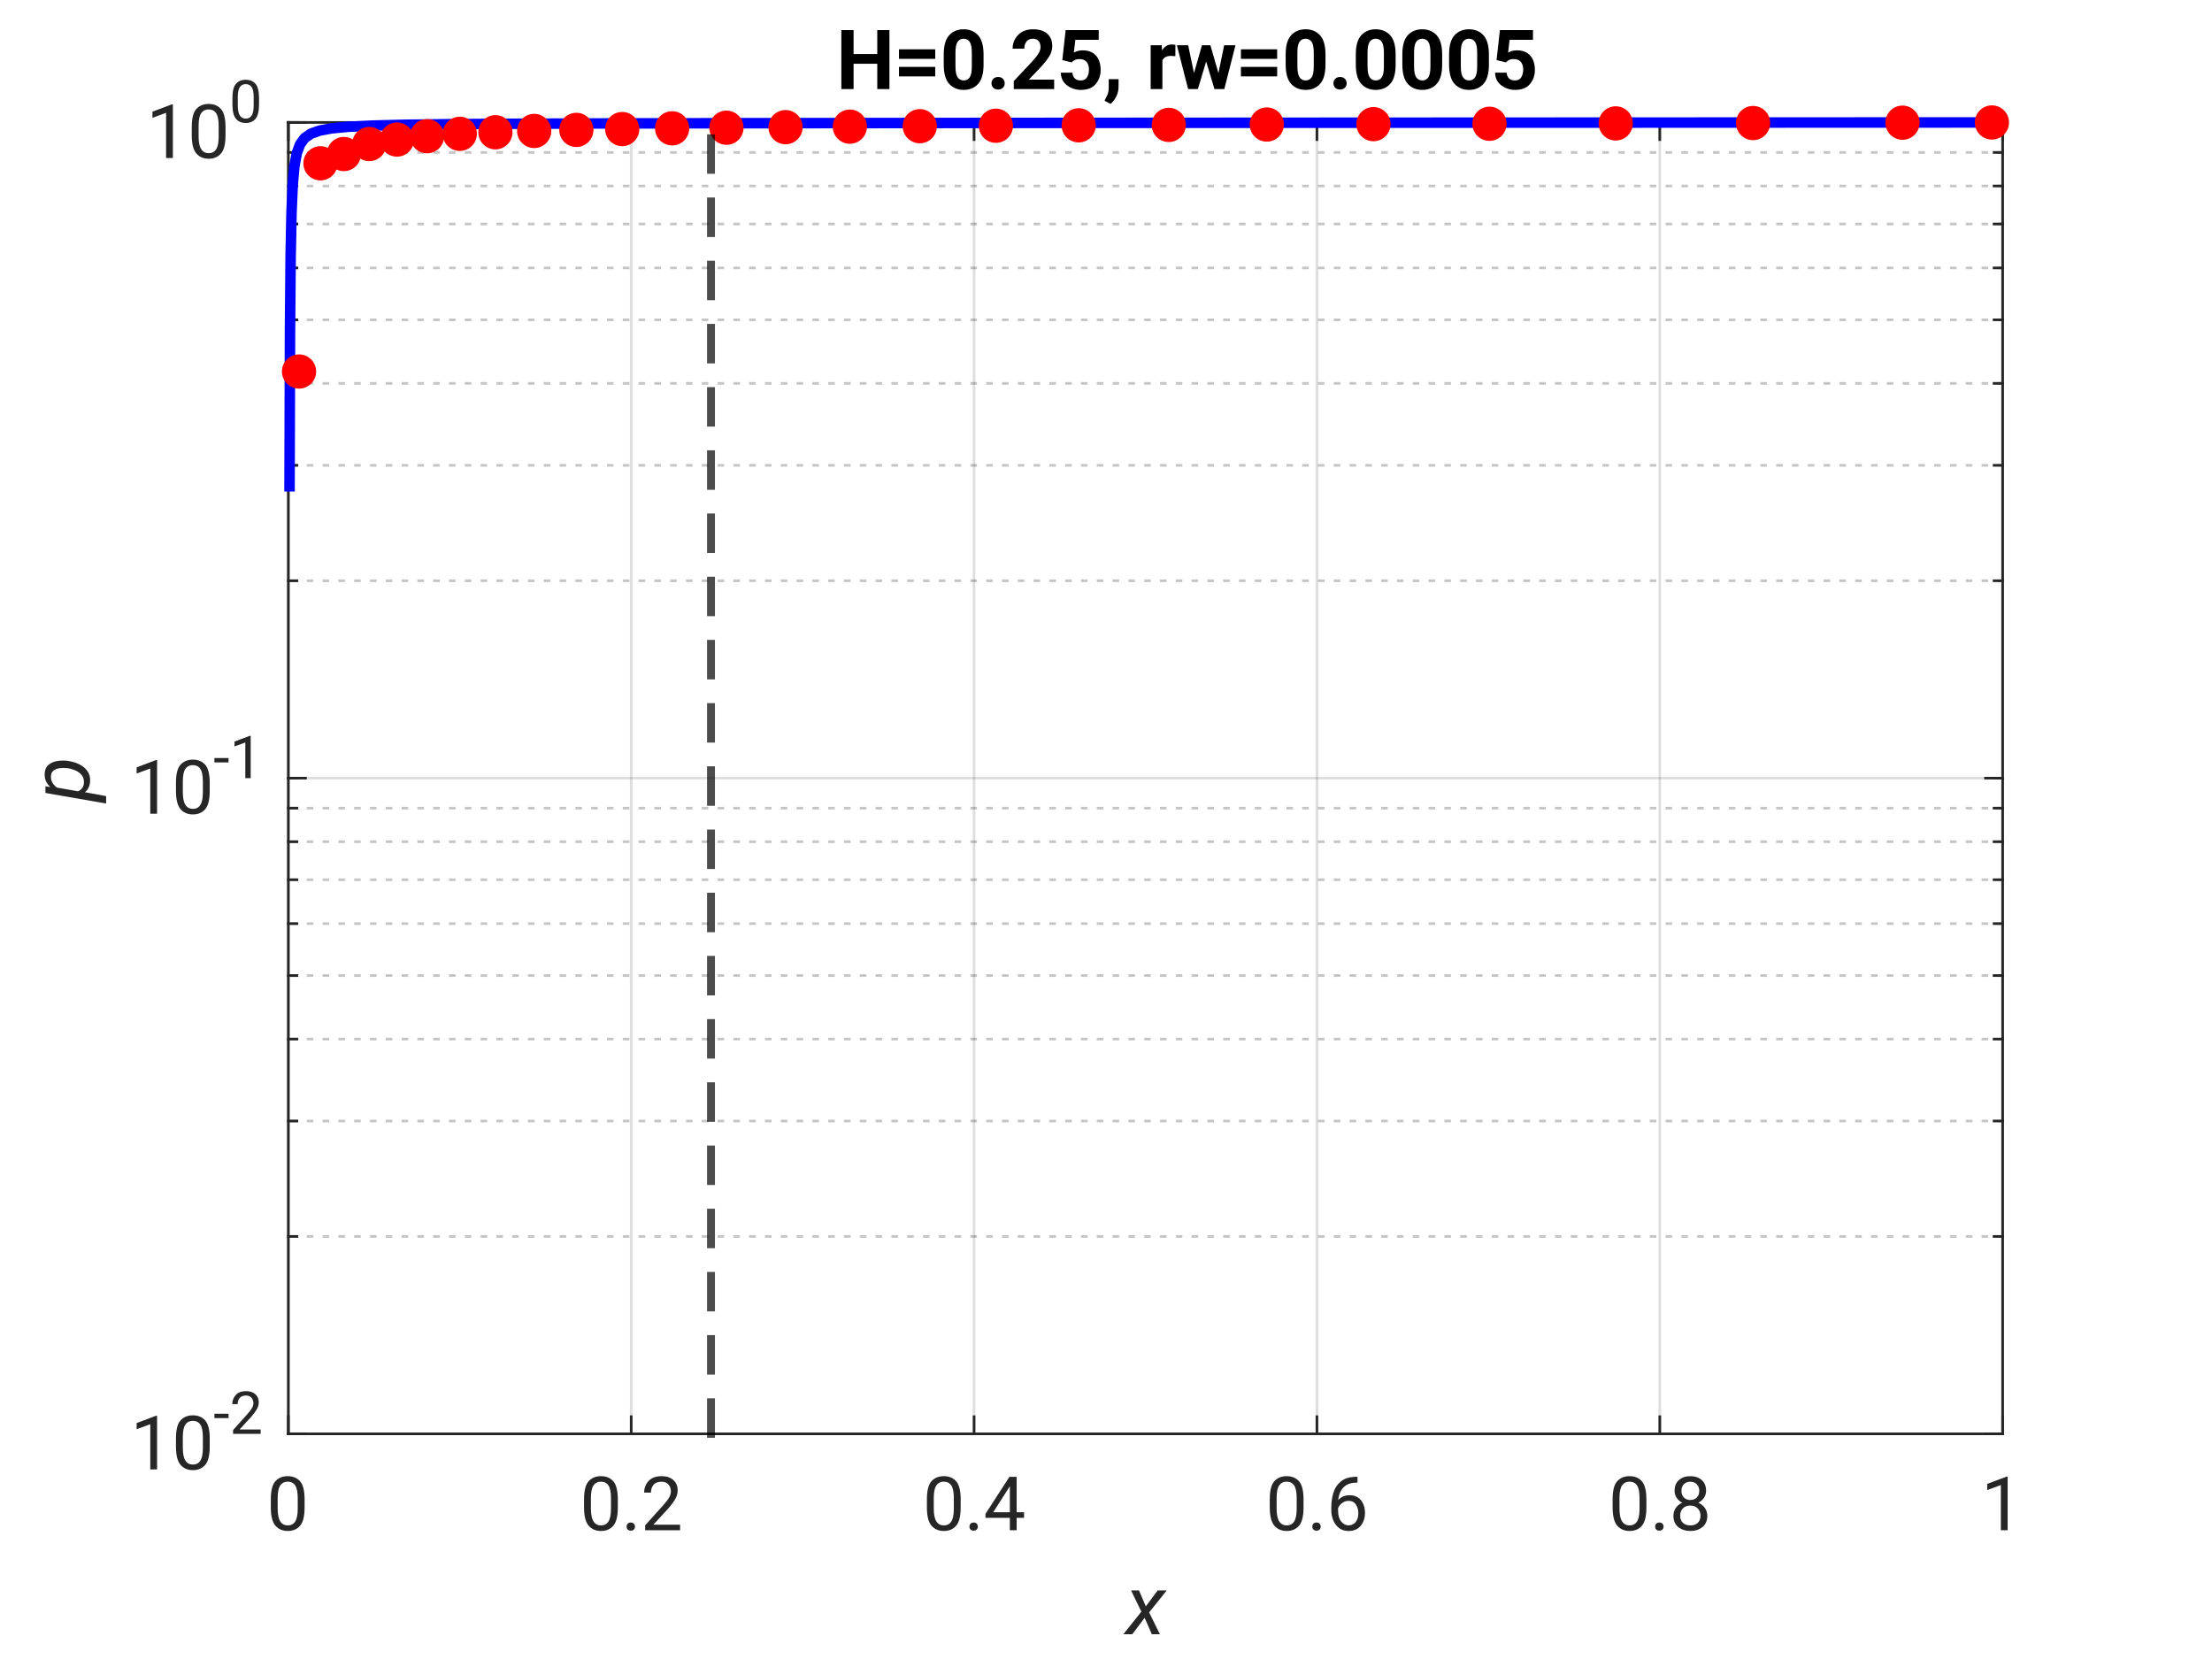<?xml version="1.0" encoding="UTF-8" standalone="no"?>
<svg
   style="fill-opacity:1; color-rendering:auto; color-interpolation:auto; text-rendering:auto; stroke:black; stroke-linecap:square; stroke-miterlimit:10; shape-rendering:auto; stroke-opacity:1; fill:black; stroke-dasharray:none; font-weight:normal; stroke-width:1; font-family:'Dialog'; font-style:normal; stroke-linejoin:miter; font-size:12px; stroke-dashoffset:0; image-rendering:auto;"
   width="560"
   height="420"
   version="1.1"
   id="svg154"
   sodipodi:docname="kham_hw_outer_p_H025_rw00005_mrst.svg"
   inkscape:version="1.4.2 (unknown)"
   xmlns:inkscape="http://www.inkscape.org/namespaces/inkscape"
   xmlns:sodipodi="http://sodipodi.sourceforge.net/DTD/sodipodi-0.dtd"
   xmlns="http://www.w3.org/2000/svg"
   xmlns:svg="http://www.w3.org/2000/svg">
  <rect width="100%" height="100%" fill="#333333" stroke="none"/>
  <sodipodi:namedview
     id="namedview154"
     pagecolor="#ffffff"
     bordercolor="#000000"
     borderopacity="0.25"
     inkscape:showpageshadow="2"
     inkscape:pageopacity="0.0"
     inkscape:pagecheckerboard="0"
     inkscape:deskcolor="#d1d1d1"
     inkscape:zoom="2.0071429"
     inkscape:cx="280.2491"
     inkscape:cy="210.24911"
     inkscape:window-width="1920"
     inkscape:window-height="981"
     inkscape:window-x="1920"
     inkscape:window-y="27"
     inkscape:window-maximized="1"
     inkscape:current-layer="g154" />
  <!--Generated by the Batik Graphics2D SVG Generator-->
  <defs
     id="genericDefs" />
  <g
     id="g154">
    <defs
       id="defs1">
      <clipPath
         clipPathUnits="userSpaceOnUse"
         id="clipPath1">
        <path
           d="M0 0 L560 0 L560 420 L0 420 L0 0 Z"
           id="path1" />
      </clipPath>
    </defs>
    <g
       style="fill:white; stroke:white;"
       id="g1">
      <rect
         x="0"
         y="0"
         width="560"
         style="clip-path:url(#clipPath1); stroke:none;"
         height="420"
         clip-path="url(#clipPath1)"
         id="rect1" />
    </g>
    <g
       style="fill:white; text-rendering:optimizeSpeed; color-rendering:optimizeSpeed; image-rendering:optimizeSpeed; shape-rendering:crispEdges; stroke:white; color-interpolation:sRGB;"
       id="g2">
      <rect
         x="0"
         width="560"
         height="420"
         y="0"
         style="stroke:none;"
         id="rect2" />
      <path
         style="stroke:none;"
         d="M73 363 L507 363 L507 31 L73 31 Z"
         id="path2" />
    </g>
    <g
       style="stroke-linecap:butt; fill-opacity:0.149; fill:rgb(38,38,38); text-rendering:geometricPrecision; image-rendering:optimizeQuality; color-rendering:optimizeQuality; stroke-linejoin:round; stroke:rgb(38,38,38); color-interpolation:linearRGB; stroke-width:0.667; stroke-opacity:0.149;"
       id="g7">
      <line
         y2="31"
         style="fill:none;"
         x1="73"
         x2="73"
         y1="363"
         id="line2" />
      <line
         y2="31"
         style="fill:none;"
         x1="159.8"
         x2="159.8"
         y1="363"
         id="line3" />
      <line
         y2="31"
         style="fill:none;"
         x1="246.6"
         x2="246.6"
         y1="363"
         id="line4" />
      <line
         y2="31"
         style="fill:none;"
         x1="333.4"
         x2="333.4"
         y1="363"
         id="line5" />
      <line
         y2="31"
         style="fill:none;"
         x1="420.2"
         x2="420.2"
         y1="363"
         id="line6" />
      <line
         y2="31"
         style="fill:none;"
         x1="507"
         x2="507"
         y1="363"
         id="line7" />
    </g>
    <g
       style="fill-opacity:0.251; color-rendering:optimizeQuality; color-interpolation:linearRGB; text-rendering:geometricPrecision; stroke:rgb(26,26,26); stroke-linecap:butt; stroke-miterlimit:1; stroke-opacity:0.251; fill:rgb(26,26,26); stroke-dasharray:1,3; stroke-width:0.667; stroke-linejoin:bevel; image-rendering:optimizeQuality;"
       id="g23">
      <line
         y2="313.029"
         style="fill:none;"
         x1="507"
         x2="73"
         y1="313.029"
         id="line8" />
      <line
         y2="283.798"
         style="fill:none;"
         x1="507"
         x2="73"
         y1="283.798"
         id="line9" />
      <line
         y2="263.058"
         style="fill:none;"
         x1="507"
         x2="73"
         y1="263.058"
         id="line10" />
      <line
         y2="246.971"
         style="fill:none;"
         x1="507"
         x2="73"
         y1="246.971"
         id="line11" />
      <line
         y2="233.827"
         style="fill:none;"
         x1="507"
         x2="73"
         y1="233.827"
         id="line12" />
      <line
         y2="222.714"
         style="fill:none;"
         x1="507"
         x2="73"
         y1="222.714"
         id="line13" />
      <line
         y2="213.087"
         style="fill:none;"
         x1="507"
         x2="73"
         y1="213.087"
         id="line14" />
      <line
         y2="204.596"
         style="fill:none;"
         x1="507"
         x2="73"
         y1="204.596"
         id="line15" />
      <line
         y2="147.029"
         style="fill:none;"
         x1="507"
         x2="73"
         y1="147.029"
         id="line16" />
      <line
         y2="117.798"
         style="fill:none;"
         x1="507"
         x2="73"
         y1="117.798"
         id="line17" />
      <line
         y2="97.058"
         style="fill:none;"
         x1="507"
         x2="73"
         y1="97.058"
         id="line18" />
      <line
         y2="80.971"
         style="fill:none;"
         x1="507"
         x2="73"
         y1="80.971"
         id="line19" />
      <line
         y2="67.827"
         style="fill:none;"
         x1="507"
         x2="73"
         y1="67.827"
         id="line20" />
      <line
         y2="56.714"
         style="fill:none;"
         x1="507"
         x2="73"
         y1="56.714"
         id="line21" />
      <line
         y2="47.087"
         style="fill:none;"
         x1="507"
         x2="73"
         y1="47.087"
         id="line22" />
      <line
         y2="38.596"
         style="fill:none;"
         x1="507"
         x2="73"
         y1="38.596"
         id="line23" />
    </g>
    <g
       id="g5"
       transform="translate(-28)"
       style="font-style:normal;font-weight:normal;font-size:12px;font-family:Dialog;color-interpolation:auto;fill:#000000;fill-opacity:1;stroke:#000000;stroke-width:1;stroke-linecap:square;stroke-linejoin:miter;stroke-miterlimit:10;stroke-dasharray:none;stroke-dashoffset:0;stroke-opacity:1;color-rendering:auto;image-rendering:auto;shape-rendering:auto;text-rendering:auto">
      <g
         id="g4">
        <path
           d="m 294.875,20.162 v 2.391 h -10.219 v -2.031 l 4.828,-5.141 c 0.719,-0.802 1.221,-1.466 1.508,-1.992 0.286,-0.526 0.43,-1.008 0.43,-1.445 0,-0.667 -0.167,-1.19 -0.5,-1.57 -0.333,-0.38 -0.812,-0.57 -1.438,-0.57 -0.698,0 -1.234,0.237 -1.609,0.711 -0.375,0.474 -0.562,1.076 -0.562,1.805 h -2.953 c 0,-1.344 0.461,-2.497 1.383,-3.461 0.922,-0.964 2.19,-1.445 3.805,-1.445 1.563,0 2.76,0.378 3.594,1.133 0.833,0.755 1.25,1.789 1.25,3.102 0,0.979 -0.292,1.911 -0.875,2.797 -0.583,0.885 -1.38,1.859 -2.391,2.922 l -2.672,2.797 z"
           style="font-style:normal;font-weight:normal;font-size:12px;font-family:Dialog;color-interpolation:auto;fill:#000000;fill-opacity:1;stroke:none;stroke-width:1;stroke-linecap:square;stroke-linejoin:miter;stroke-miterlimit:10;stroke-dasharray:none;stroke-dashoffset:0;stroke-opacity:1;color-rendering:auto;image-rendering:auto;shape-rendering:auto;text-rendering:auto"
           id="path1-0-8"
           sodipodi:nodetypes="cccccsssssccsssssccc" />
        <g
           id="g3"
           transform="translate(23)"
           style="font-style:normal;font-weight:normal;font-size:12px;font-family:Dialog;color-interpolation:auto;fill:#000000;fill-opacity:1;stroke:#000000;stroke-width:1;stroke-linecap:square;stroke-linejoin:miter;stroke-miterlimit:10;stroke-dasharray:none;stroke-dashoffset:0;stroke-opacity:1;color-rendering:auto;image-rendering:auto;shape-rendering:auto;text-rendering:auto">
          <g
             transform="translate(321.672,28.553)"
             style="font-style:normal;font-weight:bold;font-size:20.533px;font-family:SansSerif;color-interpolation:linearRGB;fill:#000000;fill-opacity:1;stroke:#000000;stroke-width:1;stroke-linecap:square;stroke-linejoin:miter;stroke-miterlimit:10;stroke-dasharray:none;stroke-dashoffset:0;stroke-opacity:1;color-rendering:optimizeQuality;image-rendering:optimizeQuality;shape-rendering:auto;text-rendering:geometricPrecision"
             id="g159-2">
            <path
               style="stroke:none"
               d="m -94.578,-6 v -6.406 h -6 V -6 h -3.094 v -14.938 h 3.094 v 6.062 h 6 v -6.062 H -91.5 V -6 Z m 14.672,-10.062 v 2.406 h -9.172 v -2.406 z m 0,4.438 v 2.406 h -9.172 v -2.406 z m 12.234,-0.562 c 0,2.25 -0.461,3.878 -1.383,4.883 -0.922,1.005 -2.135,1.508 -3.641,1.508 -1.505,0 -2.724,-0.503 -3.656,-1.508 -0.932,-1.005 -1.399,-2.633 -1.399,-4.883 v -2.594 c 0,-2.24 0.464,-3.859 1.391,-4.859 0.927,-1 2.141,-1.5 3.641,-1.5 1.5,0 2.714,0.497 3.641,1.492 0.927,0.995 1.396,2.602 1.406,4.82 z m -2.969,-3 c 0,-1.323 -0.18,-2.247 -0.539,-2.773 -0.359,-0.526 -0.872,-0.789 -1.539,-0.789 -0.646,0 -1.151,0.258 -1.516,0.773 -0.365,0.516 -0.547,1.419 -0.547,2.711 v 3.484 c 0,1.333 0.182,2.266 0.547,2.797 0.365,0.531 0.88,0.797 1.547,0.797 0.646,0 1.149,-0.26 1.508,-0.781 0.359,-0.521 0.539,-1.432 0.539,-2.734 z m 4.982,7.719 c 0,-0.448 0.151,-0.825 0.453,-1.133 0.302,-0.307 0.711,-0.461 1.226,-0.461 0.516,0 0.922,0.154 1.219,0.461 0.297,0.307 0.445,0.685 0.445,1.133 0,0.448 -0.148,0.823 -0.445,1.125 -0.297,0.302 -0.703,0.453 -1.219,0.453 -0.516,0 -0.924,-0.151 -1.226,-0.453 -0.302,-0.302 -0.453,-0.677 -0.453,-1.125 z m 20.286,-5.297 -2.359,-0.578 0.844,-7.594 h 8.375 v 2.469 h -5.922 l -0.375,3.219 c 0.688,-0.375 1.432,-0.562 2.234,-0.562 1.448,0 2.568,0.44 3.359,1.32 0.792,0.88 1.188,2.112 1.188,3.695 0,1.323 -0.409,2.487 -1.227,3.492 -0.818,1.005 -2.086,1.508 -3.805,1.508 -1.292,0 -2.448,-0.383 -3.469,-1.148 -1.021,-0.766 -1.547,-1.836 -1.578,-3.211 h 2.922 c 0.135,1.312 0.839,1.969 2.109,1.969 0.74,0 1.273,-0.268 1.601,-0.805 0.328,-0.536 0.492,-1.195 0.492,-1.977 0,-0.781 -0.195,-1.414 -0.586,-1.898 -0.391,-0.484 -0.997,-0.727 -1.82,-0.727 -0.542,0 -0.958,0.089 -1.25,0.266 -0.292,0.177 -0.536,0.365 -0.734,0.562 z m 11.889,4.25 -0.016,2.047 c 0,0.771 -0.188,1.542 -0.562,2.313 -0.375,0.771 -0.859,1.406 -1.453,1.906 l -1.531,-0.812 c 0.26,-0.49 0.5,-0.974 0.719,-1.453 0.219,-0.479 0.333,-1.068 0.344,-1.766 v -2.234 z m 13.292,-5.891 c -1.115,0 -1.849,0.38 -2.203,1.141 V -6 h -2.969 v -11.094 h 2.797 l 0.094,1.328 c 0.583,-1.021 1.406,-1.531 2.469,-1.531 0.375,0 0.677,0.042 0.906,0.125 l -0.016,2.844 z M -3.896,-17.094 -6.724,-6 H -9.209 L -11.318,-12.984 -13.412,-6 h -2.469 l -2.844,-11.094 h 2.859 l 1.469,7.047 2.016,-7.047 h 2.141 l 2.031,7.047 1.453,-7.047 z m 10.556,1.031 v 2.406 h -9.172 v -2.406 z m 0,4.438 v 2.406 h -9.172 v -2.406 z m 12.234,-0.562 c 0,2.25 -0.461,3.878 -1.383,4.883 -0.922,1.005 -2.135,1.508 -3.641,1.508 -1.505,0 -2.724,-0.503 -3.656,-1.508 -0.932,-1.005 -1.398,-2.633 -1.398,-4.883 v -2.594 c 0,-2.24 0.464,-3.859 1.391,-4.859 0.927,-1 2.141,-1.5 3.641,-1.5 1.5,0 2.714,0.497 3.641,1.492 0.927,0.995 1.396,2.602 1.406,4.82 z m -2.969,-3 c 0,-1.323 -0.18,-2.247 -0.539,-2.773 -0.359,-0.526 -0.872,-0.789 -1.539,-0.789 -0.646,0 -1.151,0.258 -1.516,0.773 -0.365,0.516 -0.547,1.419 -0.547,2.711 v 3.484 c 0,1.333 0.182,2.266 0.547,2.797 0.365,0.531 0.88,0.797 1.547,0.797 0.646,0 1.148,-0.26 1.508,-0.781 0.359,-0.521 0.539,-1.432 0.539,-2.734 z m 4.983,7.719 c 0,-0.448 0.151,-0.825 0.453,-1.133 0.302,-0.307 0.711,-0.461 1.226,-0.461 0.516,0 0.922,0.154 1.219,0.461 0.297,0.307 0.445,0.685 0.445,1.133 0,0.448 -0.148,0.823 -0.445,1.125 -0.297,0.302 -0.703,0.453 -1.219,0.453 -0.516,0 -0.924,-0.151 -1.226,-0.453 -0.302,-0.302 -0.453,-0.677 -0.453,-1.125 z m 15.741,-4.719 c 0,2.25 -0.461,3.878 -1.383,4.883 -0.922,1.005 -2.135,1.508 -3.641,1.508 -1.505,0 -2.724,-0.503 -3.656,-1.508 -0.932,-1.005 -1.398,-2.633 -1.398,-4.883 v -2.594 c 0,-2.24 0.464,-3.859 1.391,-4.859 0.927,-1 2.141,-1.5 3.641,-1.5 1.5,0 2.714,0.497 3.641,1.492 0.927,0.995 1.396,2.602 1.406,4.82 z m -2.969,-3 c 0,-1.323 -0.18,-2.247 -0.539,-2.773 -0.359,-0.526 -0.872,-0.789 -1.539,-0.789 -0.646,0 -1.151,0.258 -1.516,0.773 -0.365,0.516 -0.547,1.419 -0.547,2.711 v 3.484 c 0,1.333 0.182,2.266 0.547,2.797 0.365,0.531 0.88,0.797 1.547,0.797 0.646,0 1.148,-0.26 1.508,-0.781 0.359,-0.521 0.539,-1.432 0.539,-2.734 z m 14.748,3 c 0,2.25 -0.461,3.878 -1.383,4.883 -0.922,1.005 -2.135,1.508 -3.641,1.508 -1.505,0 -2.724,-0.503 -3.656,-1.508 -0.932,-1.005 -1.398,-2.633 -1.398,-4.883 v -2.594 c 0,-2.24 0.464,-3.859 1.391,-4.859 0.927,-1 2.141,-1.5 3.641,-1.5 1.5,0 2.714,0.497 3.641,1.492 0.927,0.995 1.396,2.602 1.406,4.82 z m -2.969,-3 c 0,-1.323 -0.18,-2.247 -0.539,-2.773 -0.359,-0.526 -0.872,-0.789 -1.539,-0.789 -0.646,0 -1.151,0.258 -1.516,0.773 -0.365,0.516 -0.547,1.419 -0.547,2.711 v 3.484 c 0,1.333 0.182,2.266 0.547,2.797 0.365,0.531 0.88,0.797 1.547,0.797 0.646,0 1.148,-0.26 1.508,-0.781 0.359,-0.521 0.539,-1.432 0.539,-2.734 z"
               id="path158"
               sodipodi:nodetypes="cccccccccccccccccccccccssssssssscssssssscssssssssssscscccccccssssssccscsssccccsccsccccccccccscccccccccccccccccccccccccccssssssssscsssssssssssssssssssssssssssssscssssssssssssssssssssscssssssssssss" />
          </g>
        </g>
        <g
           id="g3-8"
           transform="translate(189.887,-1.668)"
           style="font-style:normal;font-weight:normal;font-size:12px;font-family:Dialog;color-interpolation:auto;fill:#000000;fill-opacity:1;stroke:#000000;stroke-width:1;stroke-linecap:square;stroke-linejoin:miter;stroke-miterlimit:10;stroke-dasharray:none;stroke-dashoffset:0;stroke-opacity:1;color-rendering:auto;image-rendering:auto;shape-rendering:auto;text-rendering:auto">
          <g
             transform="translate(321.672,28.553)"
             style="font-style:normal;font-weight:bold;font-size:20.533px;font-family:SansSerif;color-interpolation:linearRGB;fill:#000000;fill-opacity:1;stroke:#000000;stroke-width:1;stroke-linecap:square;stroke-linejoin:miter;stroke-miterlimit:10;stroke-dasharray:none;stroke-dashoffset:0;stroke-opacity:1;color-rendering:optimizeQuality;image-rendering:optimizeQuality;shape-rendering:auto;text-rendering:geometricPrecision"
             id="g159-2-9">
            <path
               style="stroke:none"
               d="m -106.622,-10.519 c 0,2.25 -0.461,3.878 -1.383,4.883 -0.922,1.005 -2.135,1.508 -3.641,1.508 -1.505,0 -2.724,-0.503 -3.656,-1.508 -0.932,-1.005 -1.399,-2.633 -1.399,-4.883 v -2.594 c 0,-2.24 0.464,-3.859 1.391,-4.859 0.927,-1 2.141,-1.5 3.641,-1.5 1.5,0 2.714,0.497 3.641,1.492 0.927,0.995 1.396,2.602 1.406,4.82 z m -2.969,-3 c 0,-1.323 -0.18,-2.247 -0.539,-2.773 -0.359,-0.526 -0.872,-0.789 -1.539,-0.789 -0.646,0 -1.151,0.258 -1.516,0.773 -0.365,0.516 -0.547,1.419 -0.547,2.711 v 3.484 c 0,1.333 0.182,2.266 0.547,2.797 0.365,0.531 0.88,0.797 1.547,0.797 0.646,0 1.149,-0.26 1.508,-0.781 0.359,-0.521 0.539,-1.432 0.539,-2.734 z m 7.268,2.422 -2.359,-0.578 0.844,-7.594 h 8.375 v 2.469 h -5.922 l -0.375,3.219 c 0.688,-0.375 1.432,-0.562 2.234,-0.562 1.448,0 2.568,0.44 3.359,1.32 0.792,0.88 1.188,2.112 1.188,3.695 0,1.323 -0.409,2.487 -1.227,3.492 -0.818,1.005 -2.086,1.508 -3.805,1.508 -1.292,0 -2.448,-0.383 -3.469,-1.148 -1.021,-0.766 -1.547,-1.836 -1.578,-3.211 h 2.922 c 0.135,1.312 0.839,1.969 2.109,1.969 0.74,0 1.273,-0.268 1.601,-0.805 0.328,-0.536 0.492,-1.195 0.492,-1.977 0,-0.781 -0.195,-1.414 -0.586,-1.898 -0.391,-0.484 -0.997,-0.727 -1.82,-0.727 -0.542,0 -0.958,0.089 -1.25,0.266 -0.292,0.177 -0.536,0.365 -0.734,0.562 z"
               id="path158-7"
               sodipodi:nodetypes="ssssssssscssssssscsssscccccccssssssccscssscc" />
          </g>
        </g>
      </g>
    </g>
    <g
       style="stroke-linecap:butt; fill-opacity:0.149; fill:rgb(38,38,38); text-rendering:geometricPrecision; image-rendering:optimizeQuality; color-rendering:optimizeQuality; stroke-linejoin:round; stroke:rgb(38,38,38); color-interpolation:linearRGB; stroke-width:0.667; stroke-opacity:0.149;"
       id="g40">
      <line
         y2="363"
         style="fill:none;"
         x1="507"
         x2="73"
         y1="363"
         id="line24" />
      <line
         y2="197"
         style="fill:none;"
         x1="507"
         x2="73"
         y1="197"
         id="line25" />
      <line
         y2="31"
         style="fill:none;"
         x1="507"
         x2="73"
         y1="31"
         id="line26" />
      <line
         x1="73"
         x2="507"
         y1="363"
         style="stroke-linecap:square; fill-opacity:1; fill:none; stroke-opacity:1;"
         y2="363"
         id="line27" />
      <line
         x1="73"
         x2="507"
         y1="31"
         style="stroke-linecap:square; fill-opacity:1; fill:none; stroke-opacity:1;"
         y2="31"
         id="line28" />
      <line
         x1="73"
         x2="73"
         y1="363"
         style="stroke-linecap:square; fill-opacity:1; fill:none; stroke-opacity:1;"
         y2="358.66"
         id="line29" />
      <line
         x1="159.8"
         x2="159.8"
         y1="363"
         style="stroke-linecap:square; fill-opacity:1; fill:none; stroke-opacity:1;"
         y2="358.66"
         id="line30" />
      <line
         x1="246.6"
         x2="246.6"
         y1="363"
         style="stroke-linecap:square; fill-opacity:1; fill:none; stroke-opacity:1;"
         y2="358.66"
         id="line31" />
      <line
         x1="333.4"
         x2="333.4"
         y1="363"
         style="stroke-linecap:square; fill-opacity:1; fill:none; stroke-opacity:1;"
         y2="358.66"
         id="line32" />
      <line
         x1="420.2"
         x2="420.2"
         y1="363"
         style="stroke-linecap:square; fill-opacity:1; fill:none; stroke-opacity:1;"
         y2="358.66"
         id="line33" />
      <line
         x1="507"
         x2="507"
         y1="363"
         style="stroke-linecap:square; fill-opacity:1; fill:none; stroke-opacity:1;"
         y2="358.66"
         id="line34" />
      <line
         x1="73"
         x2="73"
         y1="31"
         style="stroke-linecap:square; fill-opacity:1; fill:none; stroke-opacity:1;"
         y2="35.34"
         id="line35" />
      <line
         x1="159.8"
         x2="159.8"
         y1="31"
         style="stroke-linecap:square; fill-opacity:1; fill:none; stroke-opacity:1;"
         y2="35.34"
         id="line36" />
      <line
         x1="246.6"
         x2="246.6"
         y1="31"
         style="stroke-linecap:square; fill-opacity:1; fill:none; stroke-opacity:1;"
         y2="35.34"
         id="line37" />
      <line
         x1="333.4"
         x2="333.4"
         y1="31"
         style="stroke-linecap:square; fill-opacity:1; fill:none; stroke-opacity:1;"
         y2="35.34"
         id="line38" />
      <line
         x1="420.2"
         x2="420.2"
         y1="31"
         style="stroke-linecap:square; fill-opacity:1; fill:none; stroke-opacity:1;"
         y2="35.34"
         id="line39" />
      <line
         x1="507"
         x2="507"
         y1="31"
         style="stroke-linecap:square; fill-opacity:1; fill:none; stroke-opacity:1;"
         y2="35.34"
         id="line40" />
    </g>
    <g
       transform="translate(73,369.4)"
       style="font-size:18.667px; fill:rgb(38,38,38); text-rendering:geometricPrecision; image-rendering:optimizeQuality; color-rendering:optimizeQuality; font-family:'SansSerif'; stroke:rgb(38,38,38); color-interpolation:linearRGB;"
       id="g41">
      <path
         style="stroke:none;"
         d="M4.109 12.234 Q4.109 15.547 2.961 16.867 Q1.812 18.188 -0.156 18.188 Q-2.062 18.188 -3.227 16.906 Q-4.391 15.625 -4.438 12.438 L-4.438 10.172 Q-4.438 6.859 -3.273 5.586 Q-2.109 4.312 -0.172 4.312 Q1.766 4.312 2.914 5.547 Q4.062 6.781 4.109 9.953 L4.109 12.234 ZM2.375 9.875 Q2.375 7.594 1.727 6.648 Q1.078 5.703 -0.172 5.703 Q-1.375 5.703 -2.031 6.625 Q-2.688 7.547 -2.703 9.75 L-2.703 12.5 Q-2.703 14.766 -2.039 15.773 Q-1.375 16.781 -0.156 16.781 Q1.094 16.781 1.734 15.789 Q2.375 14.797 2.375 12.578 L2.375 9.875 Z"
         id="path40" />
    </g>
    <g
       transform="translate(159.8,369.4)"
       style="font-size:18.667px; fill:rgb(38,38,38); text-rendering:geometricPrecision; image-rendering:optimizeQuality; color-rendering:optimizeQuality; font-family:'SansSerif'; stroke:rgb(38,38,38); color-interpolation:linearRGB;"
       id="g42">
      <path
         style="stroke:none;"
         d="M-3.391 12.234 Q-3.391 15.547 -4.539 16.867 Q-5.688 18.188 -7.656 18.188 Q-9.562 18.188 -10.727 16.906 Q-11.891 15.625 -11.938 12.438 L-11.938 10.172 Q-11.938 6.859 -10.773 5.586 Q-9.609 4.312 -7.672 4.312 Q-5.734 4.312 -4.586 5.547 Q-3.438 6.781 -3.391 9.953 L-3.391 12.234 ZM-5.125 9.875 Q-5.125 7.594 -5.773 6.648 Q-6.422 5.703 -7.672 5.703 Q-8.875 5.703 -9.531 6.625 Q-10.188 7.547 -10.203 9.75 L-10.203 12.5 Q-10.203 14.766 -9.539 15.773 Q-8.875 16.781 -7.656 16.781 Q-6.406 16.781 -5.766 15.789 Q-5.125 14.797 -5.125 12.578 L-5.125 9.875 ZM-1.171 17.094 Q-1.171 16.656 -0.898 16.352 Q-0.624 16.047 -0.109 16.047 Q0.407 16.047 0.68 16.352 Q0.954 16.656 0.954 17.094 Q0.954 17.516 0.68 17.812 Q0.407 18.109 -0.109 18.109 Q-0.624 18.109 -0.898 17.812 Q-1.171 17.516 -1.171 17.094 ZM12.373 16.594 L12.373 18 L3.529 18 L3.529 16.766 L8.123 11.656 Q9.248 10.391 9.646 9.633 Q10.045 8.875 10.045 8.125 Q10.045 7.125 9.428 6.422 Q8.81 5.719 7.685 5.719 Q6.326 5.719 5.662 6.484 Q4.998 7.25 4.998 8.469 L3.279 8.469 Q3.279 6.75 4.404 5.531 Q5.529 4.312 7.685 4.312 Q9.592 4.312 10.678 5.305 Q11.764 6.297 11.764 7.922 Q11.764 9.109 11.029 10.305 Q10.295 11.5 9.217 12.672 L5.607 16.594 L12.373 16.594 Z"
         id="path41" />
    </g>
    <g
       transform="translate(246.6,369.4)"
       style="font-size:18.667px; fill:rgb(38,38,38); text-rendering:geometricPrecision; image-rendering:optimizeQuality; color-rendering:optimizeQuality; font-family:'SansSerif'; stroke:rgb(38,38,38); color-interpolation:linearRGB;"
       id="g43">
      <path
         style="stroke:none;"
         d="M-3.391 12.234 Q-3.391 15.547 -4.539 16.867 Q-5.688 18.188 -7.656 18.188 Q-9.562 18.188 -10.727 16.906 Q-11.891 15.625 -11.938 12.438 L-11.938 10.172 Q-11.938 6.859 -10.773 5.586 Q-9.609 4.312 -7.672 4.312 Q-5.734 4.312 -4.586 5.547 Q-3.438 6.781 -3.391 9.953 L-3.391 12.234 ZM-5.125 9.875 Q-5.125 7.594 -5.773 6.648 Q-6.422 5.703 -7.672 5.703 Q-8.875 5.703 -9.531 6.625 Q-10.188 7.547 -10.203 9.75 L-10.203 12.5 Q-10.203 14.766 -9.539 15.773 Q-8.875 16.781 -7.656 16.781 Q-6.406 16.781 -5.766 15.789 Q-5.125 14.797 -5.125 12.578 L-5.125 9.875 ZM-1.171 17.094 Q-1.171 16.656 -0.898 16.352 Q-0.624 16.047 -0.109 16.047 Q0.407 16.047 0.68 16.352 Q0.954 16.656 0.954 17.094 Q0.954 17.516 0.68 17.812 Q0.407 18.109 -0.109 18.109 Q-0.624 18.109 -0.898 17.812 Q-1.171 17.516 -1.171 17.094 ZM2.889 13.859 L8.951 4.484 L10.779 4.484 L10.779 13.453 L12.654 13.453 L12.654 14.859 L10.779 14.859 L10.779 18 L9.06 18 L9.06 14.859 L2.889 14.859 L2.889 13.859 ZM4.842 13.453 L9.06 13.453 L9.06 6.828 L8.842 7.203 L4.842 13.453 Z"
         id="path42" />
    </g>
    <g
       transform="translate(333.4,369.4)"
       style="font-size:18.667px; fill:rgb(38,38,38); text-rendering:geometricPrecision; image-rendering:optimizeQuality; color-rendering:optimizeQuality; font-family:'SansSerif'; stroke:rgb(38,38,38); color-interpolation:linearRGB;"
       id="g44">
      <path
         style="stroke:none;"
         d="M-3.391 12.234 Q-3.391 15.547 -4.539 16.867 Q-5.688 18.188 -7.656 18.188 Q-9.562 18.188 -10.727 16.906 Q-11.891 15.625 -11.938 12.438 L-11.938 10.172 Q-11.938 6.859 -10.773 5.586 Q-9.609 4.312 -7.672 4.312 Q-5.734 4.312 -4.586 5.547 Q-3.438 6.781 -3.391 9.953 L-3.391 12.234 ZM-5.125 9.875 Q-5.125 7.594 -5.773 6.648 Q-6.422 5.703 -7.672 5.703 Q-8.875 5.703 -9.531 6.625 Q-10.188 7.547 -10.203 9.75 L-10.203 12.5 Q-10.203 14.766 -9.539 15.773 Q-8.875 16.781 -7.656 16.781 Q-6.406 16.781 -5.766 15.789 Q-5.125 14.797 -5.125 12.578 L-5.125 9.875 ZM-1.171 17.094 Q-1.171 16.656 -0.898 16.352 Q-0.624 16.047 -0.109 16.047 Q0.407 16.047 0.68 16.352 Q0.954 16.656 0.954 17.094 Q0.954 17.516 0.68 17.812 Q0.407 18.109 -0.109 18.109 Q-0.624 18.109 -0.898 17.812 Q-1.171 17.516 -1.171 17.094 ZM12.17 13.594 Q12.17 15.516 11.1 16.852 Q10.029 18.188 7.982 18.188 Q6.529 18.188 5.56 17.414 Q4.592 16.641 4.115 15.445 Q3.639 14.25 3.639 13 L3.639 12.188 Q3.639 10.297 4.17 8.523 Q4.701 6.75 6.107 5.609 Q7.513 4.469 10.107 4.469 L10.264 4.469 L10.264 5.938 Q8.467 5.938 7.467 6.562 Q6.467 7.188 5.982 8.195 Q5.498 9.203 5.388 10.359 Q6.467 9.141 8.295 9.141 Q9.639 9.141 10.498 9.789 Q11.357 10.438 11.764 11.461 Q12.17 12.484 12.17 13.594 ZM5.357 13.062 Q5.357 14.859 6.162 15.812 Q6.967 16.766 7.982 16.766 Q9.17 16.766 9.826 15.898 Q10.482 15.031 10.482 13.672 Q10.482 12.469 9.873 11.516 Q9.264 10.562 8.014 10.562 Q7.123 10.562 6.388 11.102 Q5.654 11.641 5.357 12.406 L5.357 13.062 Z"
         id="path43" />
    </g>
    <g
       transform="translate(420.2,369.4)"
       style="font-size:18.667px; fill:rgb(38,38,38); text-rendering:geometricPrecision; image-rendering:optimizeQuality; color-rendering:optimizeQuality; font-family:'SansSerif'; stroke:rgb(38,38,38); color-interpolation:linearRGB;"
       id="g45">
      <path
         style="stroke:none;"
         d="M-3.391 12.234 Q-3.391 15.547 -4.539 16.867 Q-5.688 18.188 -7.656 18.188 Q-9.562 18.188 -10.727 16.906 Q-11.891 15.625 -11.938 12.438 L-11.938 10.172 Q-11.938 6.859 -10.773 5.586 Q-9.609 4.312 -7.672 4.312 Q-5.734 4.312 -4.586 5.547 Q-3.438 6.781 -3.391 9.953 L-3.391 12.234 ZM-5.125 9.875 Q-5.125 7.594 -5.773 6.648 Q-6.422 5.703 -7.672 5.703 Q-8.875 5.703 -9.531 6.625 Q-10.188 7.547 -10.203 9.75 L-10.203 12.5 Q-10.203 14.766 -9.539 15.773 Q-8.875 16.781 -7.656 16.781 Q-6.406 16.781 -5.766 15.789 Q-5.125 14.797 -5.125 12.578 L-5.125 9.875 ZM-1.171 17.094 Q-1.171 16.656 -0.898 16.352 Q-0.624 16.047 -0.109 16.047 Q0.407 16.047 0.68 16.352 Q0.954 16.656 0.954 17.094 Q0.954 17.516 0.68 17.812 Q0.407 18.109 -0.109 18.109 Q-0.624 18.109 -0.898 17.812 Q-1.171 17.516 -1.171 17.094 ZM12.029 14.344 Q12.029 16.203 10.795 17.195 Q9.56 18.188 7.74 18.188 Q5.92 18.188 4.685 17.195 Q3.451 16.203 3.451 14.344 Q3.451 13.219 4.053 12.352 Q4.654 11.484 5.701 11.031 Q4.795 10.594 4.271 9.797 Q3.748 9 3.748 8.016 Q3.748 6.234 4.873 5.273 Q5.998 4.312 7.732 4.312 Q9.467 4.312 10.592 5.273 Q11.717 6.234 11.717 8.016 Q11.717 9.016 11.178 9.805 Q10.639 10.594 9.748 11.031 Q10.795 11.484 11.412 12.352 Q12.029 13.219 12.029 14.344 ZM9.998 8.031 Q9.998 7.031 9.373 6.375 Q8.748 5.719 7.732 5.719 Q6.717 5.719 6.099 6.344 Q5.482 6.969 5.482 8.031 Q5.482 9.078 6.099 9.711 Q6.717 10.344 7.732 10.344 Q8.748 10.344 9.373 9.711 Q9.998 9.078 9.998 8.031 ZM10.31 14.312 Q10.31 13.172 9.592 12.461 Q8.873 11.75 7.717 11.75 Q6.545 11.75 5.849 12.461 Q5.154 13.172 5.154 14.312 Q5.154 15.469 5.849 16.125 Q6.545 16.781 7.74 16.781 Q8.935 16.781 9.623 16.125 Q10.31 15.469 10.31 14.312 Z"
         id="path44" />
    </g>
    <g
       transform="translate(507,369.4)"
       style="font-size:18.667px; fill:rgb(38,38,38); text-rendering:geometricPrecision; image-rendering:optimizeQuality; color-rendering:optimizeQuality; font-family:'SansSerif'; stroke:rgb(38,38,38); color-interpolation:linearRGB;"
       id="g46">
      <path
         style="stroke:none;"
         d="M1.266 4.422 L1.266 18 L-0.453 18 L-0.453 6.562 L-3.906 7.828 L-3.906 6.266 L1 4.422 L1.266 4.422 Z"
         id="path45" />
    </g>
    <g
       transform="translate(290,393.733)"
       style="font-size:20.533px; fill:rgb(38,38,38); text-rendering:geometricPrecision; image-rendering:optimizeQuality; color-rendering:optimizeQuality; font-style:italic; stroke:rgb(38,38,38); color-interpolation:linearRGB;"
       id="g47">
      <path
         style="stroke:none;"
         d="M-1.641 8.906 L0.078 12.938 L3.094 8.906 L5.375 8.906 L0.922 14.469 L3.641 20 L1.609 20 L-0.219 15.844 L-3.344 20 L-5.609 20 L-1.047 14.281 L-3.656 8.906 L-1.641 8.906 Z"
         id="path46" />
    </g>
    <g
       style="fill:rgb(38,38,38); text-rendering:geometricPrecision; image-rendering:optimizeQuality; color-rendering:optimizeQuality; stroke-linejoin:round; stroke:rgb(38,38,38); color-interpolation:linearRGB; stroke-width:0.667;"
       id="g92">
      <line
         y2="31"
         style="fill:none;"
         x1="73"
         x2="73"
         y1="363"
         id="line47" />
      <line
         y2="31"
         style="fill:none;"
         x1="507"
         x2="507"
         y1="363"
         id="line48" />
      <line
         y2="363"
         style="fill:none;"
         x1="73"
         x2="77.34"
         y1="363"
         id="line49" />
      <line
         y2="197"
         style="fill:none;"
         x1="73"
         x2="77.34"
         y1="197"
         id="line50" />
      <line
         y2="31"
         style="fill:none;"
         x1="73"
         x2="77.34"
         y1="31"
         id="line51" />
      <line
         y2="363"
         style="fill:none;"
         x1="507"
         x2="502.66"
         y1="363"
         id="line52" />
      <line
         y2="197"
         style="fill:none;"
         x1="507"
         x2="502.66"
         y1="197"
         id="line53" />
      <line
         y2="31"
         style="fill:none;"
         x1="507"
         x2="502.66"
         y1="31"
         id="line54" />
      <line
         y2="363"
         style="fill:none;"
         x1="73"
         x2="75.17"
         y1="363"
         id="line55" />
      <line
         y2="313.029"
         style="fill:none;"
         x1="73"
         x2="75.17"
         y1="313.029"
         id="line56" />
      <line
         y2="283.798"
         style="fill:none;"
         x1="73"
         x2="75.17"
         y1="283.798"
         id="line57" />
      <line
         y2="263.058"
         style="fill:none;"
         x1="73"
         x2="75.17"
         y1="263.058"
         id="line58" />
      <line
         y2="246.971"
         style="fill:none;"
         x1="73"
         x2="75.17"
         y1="246.971"
         id="line59" />
      <line
         y2="233.827"
         style="fill:none;"
         x1="73"
         x2="75.17"
         y1="233.827"
         id="line60" />
      <line
         y2="222.714"
         style="fill:none;"
         x1="73"
         x2="75.17"
         y1="222.714"
         id="line61" />
      <line
         y2="213.087"
         style="fill:none;"
         x1="73"
         x2="75.17"
         y1="213.087"
         id="line62" />
      <line
         y2="204.596"
         style="fill:none;"
         x1="73"
         x2="75.17"
         y1="204.596"
         id="line63" />
      <line
         y2="197"
         style="fill:none;"
         x1="73"
         x2="75.17"
         y1="197"
         id="line64" />
      <line
         y2="147.029"
         style="fill:none;"
         x1="73"
         x2="75.17"
         y1="147.029"
         id="line65" />
      <line
         y2="117.798"
         style="fill:none;"
         x1="73"
         x2="75.17"
         y1="117.798"
         id="line66" />
      <line
         y2="97.058"
         style="fill:none;"
         x1="73"
         x2="75.17"
         y1="97.058"
         id="line67" />
      <line
         y2="80.971"
         style="fill:none;"
         x1="73"
         x2="75.17"
         y1="80.971"
         id="line68" />
      <line
         y2="67.827"
         style="fill:none;"
         x1="73"
         x2="75.17"
         y1="67.827"
         id="line69" />
      <line
         y2="56.714"
         style="fill:none;"
         x1="73"
         x2="75.17"
         y1="56.714"
         id="line70" />
      <line
         y2="47.087"
         style="fill:none;"
         x1="73"
         x2="75.17"
         y1="47.087"
         id="line71" />
      <line
         y2="38.596"
         style="fill:none;"
         x1="73"
         x2="75.17"
         y1="38.596"
         id="line72" />
      <line
         y2="31"
         style="fill:none;"
         x1="73"
         x2="75.17"
         y1="31"
         id="line73" />
      <line
         y2="363"
         style="fill:none;"
         x1="507"
         x2="504.83"
         y1="363"
         id="line74" />
      <line
         y2="313.029"
         style="fill:none;"
         x1="507"
         x2="504.83"
         y1="313.029"
         id="line75" />
      <line
         y2="283.798"
         style="fill:none;"
         x1="507"
         x2="504.83"
         y1="283.798"
         id="line76" />
      <line
         y2="263.058"
         style="fill:none;"
         x1="507"
         x2="504.83"
         y1="263.058"
         id="line77" />
      <line
         y2="246.971"
         style="fill:none;"
         x1="507"
         x2="504.83"
         y1="246.971"
         id="line78" />
      <line
         y2="233.827"
         style="fill:none;"
         x1="507"
         x2="504.83"
         y1="233.827"
         id="line79" />
      <line
         y2="222.714"
         style="fill:none;"
         x1="507"
         x2="504.83"
         y1="222.714"
         id="line80" />
      <line
         y2="213.087"
         style="fill:none;"
         x1="507"
         x2="504.83"
         y1="213.087"
         id="line81" />
      <line
         y2="204.596"
         style="fill:none;"
         x1="507"
         x2="504.83"
         y1="204.596"
         id="line82" />
      <line
         y2="197"
         style="fill:none;"
         x1="507"
         x2="504.83"
         y1="197"
         id="line83" />
      <line
         y2="147.029"
         style="fill:none;"
         x1="507"
         x2="504.83"
         y1="147.029"
         id="line84" />
      <line
         y2="117.798"
         style="fill:none;"
         x1="507"
         x2="504.83"
         y1="117.798"
         id="line85" />
      <line
         y2="97.058"
         style="fill:none;"
         x1="507"
         x2="504.83"
         y1="97.058"
         id="line86" />
      <line
         y2="80.971"
         style="fill:none;"
         x1="507"
         x2="504.83"
         y1="80.971"
         id="line87" />
      <line
         y2="67.827"
         style="fill:none;"
         x1="507"
         x2="504.83"
         y1="67.827"
         id="line88" />
      <line
         y2="56.714"
         style="fill:none;"
         x1="507"
         x2="504.83"
         y1="56.714"
         id="line89" />
      <line
         y2="47.087"
         style="fill:none;"
         x1="507"
         x2="504.83"
         y1="47.087"
         id="line90" />
      <line
         y2="38.596"
         style="fill:none;"
         x1="507"
         x2="504.83"
         y1="38.596"
         id="line91" />
      <line
         y2="31"
         style="fill:none;"
         x1="507"
         x2="504.83"
         y1="31"
         id="line92" />
    </g>
    <g
       transform="translate(33,372)"
       style="font-size:18.667px; fill:rgb(38,38,38); text-rendering:geometricPrecision; image-rendering:optimizeQuality; color-rendering:optimizeQuality; font-family:'SansSerif'; stroke:rgb(38,38,38); color-interpolation:linearRGB;"
       id="g93">
      <path
         style="stroke:none;"
         d="M6.766 -13.578 L6.766 0 L5.047 0 L5.047 -11.438 L1.594 -10.172 L1.594 -11.734 L6.5 -13.578 L6.766 -13.578 ZM20.094 -5.766 Q20.094 -2.453 18.946 -1.133 Q17.797 0.188 15.829 0.188 Q13.922 0.188 12.758 -1.094 Q11.594 -2.375 11.547 -5.562 L11.547 -7.828 Q11.547 -11.141 12.712 -12.414 Q13.876 -13.688 15.813 -13.688 Q17.751 -13.688 18.899 -12.453 Q20.047 -11.219 20.094 -8.047 L20.094 -5.766 ZM18.36 -8.125 Q18.36 -10.406 17.712 -11.352 Q17.063 -12.297 15.813 -12.297 Q14.61 -12.297 13.954 -11.375 Q13.297 -10.453 13.282 -8.25 L13.282 -5.5 Q13.282 -3.234 13.946 -2.227 Q14.61 -1.219 15.829 -1.219 Q17.079 -1.219 17.719 -2.211 Q18.36 -3.203 18.36 -5.422 L18.36 -8.125 Z"
         id="path92" />
    </g>
    <g
       transform="translate(54,363)"
       style="font-size:14.933px; fill:rgb(38,38,38); text-rendering:geometricPrecision; image-rendering:optimizeQuality; color-rendering:optimizeQuality; font-family:'SansSerif'; stroke:rgb(38,38,38); color-interpolation:linearRGB;"
       id="g94">
      <path
         style="stroke:none;"
         d="M3.859 -5.094 L3.859 -3.984 L0.281 -3.984 L0.281 -5.094 L3.859 -5.094 ZM11.995 -1.109 L11.995 0 L5.01 0 L5.01 -0.969 L8.635 -5 Q9.526 -6.016 9.838 -6.609 Q10.151 -7.203 10.151 -7.797 Q10.151 -8.578 9.659 -9.141 Q9.166 -9.703 8.291 -9.703 Q7.213 -9.703 6.69 -9.094 Q6.167 -8.484 6.167 -7.531 L4.807 -7.531 Q4.807 -8.875 5.698 -9.844 Q6.588 -10.812 8.291 -10.812 Q9.791 -10.812 10.651 -10.031 Q11.51 -9.25 11.51 -7.969 Q11.51 -7.031 10.924 -6.078 Q10.338 -5.125 9.51 -4.219 L6.651 -1.109 L11.995 -1.109 Z"
         id="path93" />
    </g>
    <g
       transform="translate(33,206)"
       style="font-size:18.667px; fill:rgb(38,38,38); text-rendering:geometricPrecision; image-rendering:optimizeQuality; color-rendering:optimizeQuality; font-family:'SansSerif'; stroke:rgb(38,38,38); color-interpolation:linearRGB;"
       id="g95">
      <path
         style="stroke:none;"
         d="M6.766 -13.578 L6.766 0 L5.047 0 L5.047 -11.438 L1.594 -10.172 L1.594 -11.734 L6.5 -13.578 L6.766 -13.578 ZM20.094 -5.766 Q20.094 -2.453 18.946 -1.133 Q17.797 0.188 15.829 0.188 Q13.922 0.188 12.758 -1.094 Q11.594 -2.375 11.547 -5.562 L11.547 -7.828 Q11.547 -11.141 12.712 -12.414 Q13.876 -13.688 15.813 -13.688 Q17.751 -13.688 18.899 -12.453 Q20.047 -11.219 20.094 -8.047 L20.094 -5.766 ZM18.36 -8.125 Q18.36 -10.406 17.712 -11.352 Q17.063 -12.297 15.813 -12.297 Q14.61 -12.297 13.954 -11.375 Q13.297 -10.453 13.282 -8.25 L13.282 -5.5 Q13.282 -3.234 13.946 -2.227 Q14.61 -1.219 15.829 -1.219 Q17.079 -1.219 17.719 -2.211 Q18.36 -3.203 18.36 -5.422 L18.36 -8.125 Z"
         id="path94" />
    </g>
    <g
       transform="translate(54,197)"
       style="font-size:14.933px; fill:rgb(38,38,38); text-rendering:geometricPrecision; image-rendering:optimizeQuality; color-rendering:optimizeQuality; font-family:'SansSerif'; stroke:rgb(38,38,38); color-interpolation:linearRGB;"
       id="g96">
      <path
         style="stroke:none;"
         d="M3.859 -5.094 L3.859 -3.984 L0.281 -3.984 L0.281 -5.094 L3.859 -5.094 ZM9.463 -10.719 L9.463 0 L8.104 0 L8.104 -9.031 L5.37 -8.031 L5.37 -9.266 L9.245 -10.719 L9.463 -10.719 Z"
         id="path95" />
    </g>
    <g
       transform="translate(37,40)"
       style="font-size:18.667px; fill:rgb(38,38,38); text-rendering:geometricPrecision; image-rendering:optimizeQuality; color-rendering:optimizeQuality; font-family:'SansSerif'; stroke:rgb(38,38,38); color-interpolation:linearRGB;"
       id="g97">
      <path
         style="stroke:none;"
         d="M6.766 -13.578 L6.766 0 L5.047 0 L5.047 -11.438 L1.594 -10.172 L1.594 -11.734 L6.5 -13.578 L6.766 -13.578 ZM20.094 -5.766 Q20.094 -2.453 18.946 -1.133 Q17.797 0.188 15.829 0.188 Q13.922 0.188 12.758 -1.094 Q11.594 -2.375 11.547 -5.562 L11.547 -7.828 Q11.547 -11.141 12.712 -12.414 Q13.876 -13.688 15.813 -13.688 Q17.751 -13.688 18.899 -12.453 Q20.047 -11.219 20.094 -8.047 L20.094 -5.766 ZM18.36 -8.125 Q18.36 -10.406 17.712 -11.352 Q17.063 -12.297 15.813 -12.297 Q14.61 -12.297 13.954 -11.375 Q13.297 -10.453 13.282 -8.25 L13.282 -5.5 Q13.282 -3.234 13.946 -2.227 Q14.61 -1.219 15.829 -1.219 Q17.079 -1.219 17.719 -2.211 Q18.36 -3.203 18.36 -5.422 L18.36 -8.125 Z"
         id="path96" />
    </g>
    <g
       transform="translate(58,31)"
       style="font-size:14.933px; fill:rgb(38,38,38); text-rendering:geometricPrecision; image-rendering:optimizeQuality; color-rendering:optimizeQuality; font-family:'SansSerif'; stroke:rgb(38,38,38); color-interpolation:linearRGB;"
       id="g98">
      <path
         style="stroke:none;"
         d="M7.578 -4.562 Q7.578 -1.938 6.672 -0.898 Q5.766 0.141 4.219 0.141 Q2.703 0.141 1.789 -0.867 Q0.875 -1.875 0.844 -4.391 L0.844 -6.188 Q0.844 -8.797 1.758 -9.805 Q2.672 -10.812 4.203 -10.812 Q5.734 -10.812 6.641 -9.836 Q7.547 -8.859 7.578 -6.344 L7.578 -4.562 ZM6.219 -6.406 Q6.219 -8.203 5.703 -8.953 Q5.188 -9.703 4.203 -9.703 Q3.25 -9.703 2.734 -8.977 Q2.219 -8.25 2.203 -6.516 L2.203 -4.344 Q2.203 -2.547 2.727 -1.758 Q3.25 -0.969 4.219 -0.969 Q5.203 -0.969 5.711 -1.75 Q6.219 -2.531 6.219 -4.281 L6.219 -6.406 Z"
         id="path97" />
    </g>
    <g
       transform="translate(28.6,197) rotate(-90)"
       style="font-size:20.533px; fill:rgb(38,38,38); text-rendering:geometricPrecision; image-rendering:optimizeQuality; color-rendering:optimizeQuality; font-style:italic; stroke:rgb(38,38,38); color-interpolation:linearRGB;"
       id="g99">
      <path
         style="stroke:none;"
         d="M-0.609 -5.781 Q-2.516 -5.828 -3.562 -7.094 L-4.547 -1.734 L-6.422 -1.734 L-3.75 -17.094 L-2.062 -17.109 L-2.25 -15.875 Q-0.891 -17.344 1.016 -17.297 Q2.547 -17.266 3.32 -16.375 Q4.094 -15.484 4.32 -14.195 Q4.547 -12.906 4.406 -11.672 Q3.922 -8.047 1.859 -6.516 Q0.844 -5.75 -0.609 -5.781 ZM0.391 -15.703 Q-1.219 -15.75 -2.391 -14.188 L-3.328 -8.844 Q-2.688 -7.391 -1.078 -7.344 Q0.047 -7.312 0.797 -7.938 Q1.547 -8.562 1.961 -9.523 Q2.375 -10.484 2.516 -11.453 L2.531 -11.656 Q2.641 -12.484 2.531 -13.414 Q2.422 -14.344 1.938 -15.016 Q1.453 -15.688 0.391 -15.703 Z"
         id="path98" />
    </g>
    <g
       style="stroke-linecap:butt; fill:blue; text-rendering:geometricPrecision; image-rendering:optimizeQuality; color-rendering:optimizeQuality; stroke-linejoin:round; stroke:blue; color-interpolation:linearRGB; stroke-width:2.667;"
       id="g100">
      <path
         d="M73.301 123.101 L73.417 83.959 L73.579 64.928 L73.803 53.776 L74.113 46.687 L74.544 41.975 L75.141 38.759 L75.969 36.526 L77.118 34.958 L78.711 33.848 L80.921 33.058 L83.985 32.494 L88.234 32.09 L94.128 31.8 L102.301 31.592 L113.636 31.442 L129.356 31.334 L151.157 31.256 L181.392 31.2 L181.5 31.2 L188.143 31.191 L194.786 31.183 L201.429 31.176 L208.071 31.168 L214.714 31.161 L221.357 31.155 L228 31.148 L234.643 31.142 L241.286 31.137 L247.929 31.131 L254.571 31.126 L261.214 31.12 L267.857 31.116 L274.5 31.111 L281.143 31.106 L287.786 31.101 L294.429 31.097 L301.071 31.093 L307.714 31.089 L314.357 31.085 L321 31.081 L327.643 31.077 L334.286 31.073 L340.929 31.07 L347.571 31.066 L354.214 31.063 L360.857 31.059 L367.5 31.056 L374.143 31.053 L380.786 31.049 L387.429 31.046 L394.071 31.043 L400.714 31.041 L407.357 31.038 L414 31.035 L420.643 31.032 L427.286 31.029 L433.929 31.027 L440.571 31.024 L447.214 31.021 L453.857 31.019 L460.5 31.016 L467.143 31.014 L473.786 31.012 L480.429 31.009 L487.071 31.007 L493.714 31.005 L500.357 31.002 L507 31"
         style="fill:none; fill-rule:evenodd;"
         id="path99" />
    </g>
    <g
       transform="translate(75.702,94.053)"
       style="fill:red; text-rendering:geometricPrecision; color-rendering:optimizeQuality; image-rendering:optimizeQuality; color-interpolation:linearRGB; stroke:red;"
       id="g101">
      <circle
         r="4"
         style="stroke:none;"
         cx="0"
         cy="0"
         id="circle100" />
    </g>
    <g
       transform="translate(75.702,94.053)"
       style="stroke-linecap:butt; fill:red; text-rendering:geometricPrecision; image-rendering:optimizeQuality; color-rendering:optimizeQuality; stroke-linejoin:round; stroke:red; color-interpolation:linearRGB; stroke-width:2.667;"
       id="g102">
      <path
         style="stroke:none;"
         d="M0 -3.667 C2.025 -3.667 3.667 -2.025 3.667 0 L3.667 0 C3.667 2.025 2.025 3.667 -0 3.667 C-2.025 3.667 -3.667 2.025 -3.667 -0 C-3.667 -2.025 -2.025 -3.667 0 -3.667 ZM0 -4.333 C-2.393 -4.333 -4.333 -2.393 -4.333 -0 C-4.333 2.393 -2.393 4.333 -0 4.333 C2.393 4.333 4.333 2.393 4.333 0 L4.333 0 C4.333 -2.393 2.393 -4.333 0 -4.333 Z"
         id="path101" />
    </g>
    <g
       transform="translate(81.139,41.343)"
       style="fill:red; text-rendering:geometricPrecision; color-rendering:optimizeQuality; image-rendering:optimizeQuality; color-interpolation:linearRGB; stroke:red;"
       id="g103">
      <circle
         r="4"
         style="stroke:none;"
         cx="0"
         cy="0"
         id="circle102" />
    </g>
    <g
       transform="translate(81.139,41.343)"
       style="stroke-linecap:butt; fill:red; text-rendering:geometricPrecision; image-rendering:optimizeQuality; color-rendering:optimizeQuality; stroke-linejoin:round; stroke:red; color-interpolation:linearRGB; stroke-width:2.667;"
       id="g104">
      <path
         style="stroke:none;"
         d="M0 -3.667 C2.025 -3.667 3.667 -2.025 3.667 0 L3.667 0 C3.667 2.025 2.025 3.667 -0 3.667 C-2.025 3.667 -3.667 2.025 -3.667 -0 C-3.667 -2.025 -2.025 -3.667 0 -3.667 ZM0 -4.333 C-2.393 -4.333 -4.333 -2.393 -4.333 -0 C-4.333 2.393 -2.393 4.333 -0 4.333 C2.393 4.333 4.333 2.393 4.333 0 L4.333 0 C4.333 -2.393 2.393 -4.333 0 -4.333 Z"
         id="path103" />
    </g>
    <g
       transform="translate(87.055,38.994)"
       style="fill:red; text-rendering:geometricPrecision; color-rendering:optimizeQuality; image-rendering:optimizeQuality; color-interpolation:linearRGB; stroke:red;"
       id="g105">
      <circle
         r="4"
         style="stroke:none;"
         cx="0"
         cy="0"
         id="circle104" />
    </g>
    <g
       transform="translate(87.055,38.994)"
       style="stroke-linecap:butt; fill:red; text-rendering:geometricPrecision; image-rendering:optimizeQuality; color-rendering:optimizeQuality; stroke-linejoin:round; stroke:red; color-interpolation:linearRGB; stroke-width:2.667;"
       id="g106">
      <path
         style="stroke:none;"
         d="M0 -3.667 C2.025 -3.667 3.667 -2.025 3.667 0 L3.667 0 C3.667 2.025 2.025 3.667 -0 3.667 C-2.025 3.667 -3.667 2.025 -3.667 -0 C-3.667 -2.025 -2.025 -3.667 0 -3.667 ZM0 -4.333 C-2.393 -4.333 -4.333 -2.393 -4.333 -0 C-4.333 2.393 -2.393 4.333 -0 4.333 C2.393 4.333 4.333 2.393 4.333 0 L4.333 0 C4.333 -2.393 2.393 -4.333 0 -4.333 Z"
         id="path105" />
    </g>
    <g
       transform="translate(93.491,36.463)"
       style="fill:red; text-rendering:geometricPrecision; color-rendering:optimizeQuality; image-rendering:optimizeQuality; color-interpolation:linearRGB; stroke:red;"
       id="g107">
      <circle
         r="4"
         style="stroke:none;"
         cx="0"
         cy="0"
         id="circle106" />
    </g>
    <g
       transform="translate(93.491,36.463)"
       style="stroke-linecap:butt; fill:red; text-rendering:geometricPrecision; image-rendering:optimizeQuality; color-rendering:optimizeQuality; stroke-linejoin:round; stroke:red; color-interpolation:linearRGB; stroke-width:2.667;"
       id="g108">
      <path
         style="stroke:none;"
         d="M0 -3.667 C2.025 -3.667 3.667 -2.025 3.667 0 L3.667 0 C3.667 2.025 2.025 3.667 -0 3.667 C-2.025 3.667 -3.667 2.025 -3.667 -0 C-3.667 -2.025 -2.025 -3.667 0 -3.667 ZM0 -4.333 C-2.393 -4.333 -4.333 -2.393 -4.333 -0 C-4.333 2.393 -2.393 4.333 -0 4.333 C2.393 4.333 4.333 2.393 4.333 0 L4.333 0 C4.333 -2.393 2.393 -4.333 0 -4.333 Z"
         id="path107" />
    </g>
    <g
       transform="translate(100.493,35.329)"
       style="fill:red; text-rendering:geometricPrecision; color-rendering:optimizeQuality; image-rendering:optimizeQuality; color-interpolation:linearRGB; stroke:red;"
       id="g109">
      <circle
         r="4"
         style="stroke:none;"
         cx="0"
         cy="0"
         id="circle108" />
    </g>
    <g
       transform="translate(100.493,35.329)"
       style="stroke-linecap:butt; fill:red; text-rendering:geometricPrecision; image-rendering:optimizeQuality; color-rendering:optimizeQuality; stroke-linejoin:round; stroke:red; color-interpolation:linearRGB; stroke-width:2.667;"
       id="g110">
      <path
         style="stroke:none;"
         d="M0 -3.667 C2.025 -3.667 3.667 -2.025 3.667 0 L3.667 0 C3.667 2.025 2.025 3.667 -0 3.667 C-2.025 3.667 -3.667 2.025 -3.667 -0 C-3.667 -2.025 -2.025 -3.667 0 -3.667 ZM0 -4.333 C-2.393 -4.333 -4.333 -2.393 -4.333 -0 C-4.333 2.393 -2.393 4.333 -0 4.333 C2.393 4.333 4.333 2.393 4.333 0 L4.333 0 C4.333 -2.393 2.393 -4.333 0 -4.333 Z"
         id="path109" />
    </g>
    <g
       transform="translate(108.112,34.482)"
       style="fill:red; text-rendering:geometricPrecision; color-rendering:optimizeQuality; image-rendering:optimizeQuality; color-interpolation:linearRGB; stroke:red;"
       id="g111">
      <circle
         r="4"
         style="stroke:none;"
         cx="0"
         cy="0"
         id="circle110" />
    </g>
    <g
       transform="translate(108.112,34.482)"
       style="stroke-linecap:butt; fill:red; text-rendering:geometricPrecision; image-rendering:optimizeQuality; color-rendering:optimizeQuality; stroke-linejoin:round; stroke:red; color-interpolation:linearRGB; stroke-width:2.667;"
       id="g112">
      <path
         style="stroke:none;"
         d="M0 -3.667 C2.025 -3.667 3.667 -2.025 3.667 0 L3.667 0 C3.667 2.025 2.025 3.667 -0 3.667 C-2.025 3.667 -3.667 2.025 -3.667 -0 C-3.667 -2.025 -2.025 -3.667 0 -3.667 ZM0 -4.333 C-2.393 -4.333 -4.333 -2.393 -4.333 -0 C-4.333 2.393 -2.393 4.333 -0 4.333 C2.393 4.333 4.333 2.393 4.333 0 L4.333 0 C4.333 -2.393 2.393 -4.333 0 -4.333 Z"
         id="path111" />
    </g>
    <g
       transform="translate(116.402,33.88)"
       style="fill:red; text-rendering:geometricPrecision; color-rendering:optimizeQuality; image-rendering:optimizeQuality; color-interpolation:linearRGB; stroke:red;"
       id="g113">
      <circle
         r="4"
         style="stroke:none;"
         cx="0"
         cy="0"
         id="circle112" />
    </g>
    <g
       transform="translate(116.402,33.88)"
       style="stroke-linecap:butt; fill:red; text-rendering:geometricPrecision; image-rendering:optimizeQuality; color-rendering:optimizeQuality; stroke-linejoin:round; stroke:red; color-interpolation:linearRGB; stroke-width:2.667;"
       id="g114">
      <path
         style="stroke:none;"
         d="M0 -3.667 C2.025 -3.667 3.667 -2.025 3.667 0 L3.667 0 C3.667 2.025 2.025 3.667 -0 3.667 C-2.025 3.667 -3.667 2.025 -3.667 -0 C-3.667 -2.025 -2.025 -3.667 0 -3.667 ZM0 -4.333 C-2.393 -4.333 -4.333 -2.393 -4.333 -0 C-4.333 2.393 -2.393 4.333 -0 4.333 C2.393 4.333 4.333 2.393 4.333 0 L4.333 0 C4.333 -2.393 2.393 -4.333 0 -4.333 Z"
         id="path113" />
    </g>
    <g
       transform="translate(125.421,33.483)"
       style="fill:red; text-rendering:geometricPrecision; color-rendering:optimizeQuality; image-rendering:optimizeQuality; color-interpolation:linearRGB; stroke:red;"
       id="g115">
      <circle
         r="4"
         style="stroke:none;"
         cx="0"
         cy="0"
         id="circle114" />
    </g>
    <g
       transform="translate(125.421,33.483)"
       style="stroke-linecap:butt; fill:red; text-rendering:geometricPrecision; image-rendering:optimizeQuality; color-rendering:optimizeQuality; stroke-linejoin:round; stroke:red; color-interpolation:linearRGB; stroke-width:2.667;"
       id="g116">
      <path
         style="stroke:none;"
         d="M0 -3.667 C2.025 -3.667 3.667 -2.025 3.667 0 L3.667 0 C3.667 2.025 2.025 3.667 -0 3.667 C-2.025 3.667 -3.667 2.025 -3.667 -0 C-3.667 -2.025 -2.025 -3.667 0 -3.667 ZM0 -4.333 C-2.393 -4.333 -4.333 -2.393 -4.333 -0 C-4.333 2.393 -2.393 4.333 -0 4.333 C2.393 4.333 4.333 2.393 4.333 0 L4.333 0 C4.333 -2.393 2.393 -4.333 0 -4.333 Z"
         id="path115" />
    </g>
    <g
       transform="translate(135.233,33.153)"
       style="fill:red; text-rendering:geometricPrecision; color-rendering:optimizeQuality; image-rendering:optimizeQuality; color-interpolation:linearRGB; stroke:red;"
       id="g117">
      <circle
         r="4"
         style="stroke:none;"
         cx="0"
         cy="0"
         id="circle116" />
    </g>
    <g
       transform="translate(135.233,33.153)"
       style="stroke-linecap:butt; fill:red; text-rendering:geometricPrecision; image-rendering:optimizeQuality; color-rendering:optimizeQuality; stroke-linejoin:round; stroke:red; color-interpolation:linearRGB; stroke-width:2.667;"
       id="g118">
      <path
         style="stroke:none;"
         d="M0 -3.667 C2.025 -3.667 3.667 -2.025 3.667 0 L3.667 0 C3.667 2.025 2.025 3.667 -0 3.667 C-2.025 3.667 -3.667 2.025 -3.667 -0 C-3.667 -2.025 -2.025 -3.667 0 -3.667 ZM0 -4.333 C-2.393 -4.333 -4.333 -2.393 -4.333 -0 C-4.333 2.393 -2.393 4.333 -0 4.333 C2.393 4.333 4.333 2.393 4.333 0 L4.333 0 C4.333 -2.393 2.393 -4.333 0 -4.333 Z"
         id="path117" />
    </g>
    <g
       transform="translate(145.909,32.886)"
       style="fill:red; text-rendering:geometricPrecision; color-rendering:optimizeQuality; image-rendering:optimizeQuality; color-interpolation:linearRGB; stroke:red;"
       id="g119">
      <circle
         r="4"
         style="stroke:none;"
         cx="0"
         cy="0"
         id="circle118" />
    </g>
    <g
       transform="translate(145.909,32.886)"
       style="stroke-linecap:butt; fill:red; text-rendering:geometricPrecision; image-rendering:optimizeQuality; color-rendering:optimizeQuality; stroke-linejoin:round; stroke:red; color-interpolation:linearRGB; stroke-width:2.667;"
       id="g120">
      <path
         style="stroke:none;"
         d="M0 -3.667 C2.025 -3.667 3.667 -2.025 3.667 0 L3.667 0 C3.667 2.025 2.025 3.667 -0 3.667 C-2.025 3.667 -3.667 2.025 -3.667 -0 C-3.667 -2.025 -2.025 -3.667 0 -3.667 ZM0 -4.333 C-2.393 -4.333 -4.333 -2.393 -4.333 -0 C-4.333 2.393 -2.393 4.333 -0 4.333 C2.393 4.333 4.333 2.393 4.333 0 L4.333 0 C4.333 -2.393 2.393 -4.333 0 -4.333 Z"
         id="path119" />
    </g>
    <g
       transform="translate(157.525,32.675)"
       style="fill:red; text-rendering:geometricPrecision; color-rendering:optimizeQuality; image-rendering:optimizeQuality; color-interpolation:linearRGB; stroke:red;"
       id="g121">
      <circle
         r="4"
         style="stroke:none;"
         cx="0"
         cy="0"
         id="circle120" />
    </g>
    <g
       transform="translate(157.525,32.675)"
       style="stroke-linecap:butt; fill:red; text-rendering:geometricPrecision; image-rendering:optimizeQuality; color-rendering:optimizeQuality; stroke-linejoin:round; stroke:red; color-interpolation:linearRGB; stroke-width:2.667;"
       id="g122">
      <path
         style="stroke:none;"
         d="M0 -3.667 C2.025 -3.667 3.667 -2.025 3.667 0 L3.667 0 C3.667 2.025 2.025 3.667 -0 3.667 C-2.025 3.667 -3.667 2.025 -3.667 -0 C-3.667 -2.025 -2.025 -3.667 0 -3.667 ZM0 -4.333 C-2.393 -4.333 -4.333 -2.393 -4.333 -0 C-4.333 2.393 -2.393 4.333 -0 4.333 C2.393 4.333 4.333 2.393 4.333 0 L4.333 0 C4.333 -2.393 2.393 -4.333 0 -4.333 Z"
         id="path121" />
    </g>
    <g
       transform="translate(170.162,32.489)"
       style="fill:red; text-rendering:geometricPrecision; color-rendering:optimizeQuality; image-rendering:optimizeQuality; color-interpolation:linearRGB; stroke:red;"
       id="g123">
      <circle
         r="4"
         style="stroke:none;"
         cx="0"
         cy="0"
         id="circle122" />
    </g>
    <g
       transform="translate(170.162,32.489)"
       style="stroke-linecap:butt; fill:red; text-rendering:geometricPrecision; image-rendering:optimizeQuality; color-rendering:optimizeQuality; stroke-linejoin:round; stroke:red; color-interpolation:linearRGB; stroke-width:2.667;"
       id="g124">
      <path
         style="stroke:none;"
         d="M0 -3.667 C2.025 -3.667 3.667 -2.025 3.667 0 L3.667 0 C3.667 2.025 2.025 3.667 -0 3.667 C-2.025 3.667 -3.667 2.025 -3.667 -0 C-3.667 -2.025 -2.025 -3.667 0 -3.667 ZM0 -4.333 C-2.393 -4.333 -4.333 -2.393 -4.333 -0 C-4.333 2.393 -2.393 4.333 -0 4.333 C2.393 4.333 4.333 2.393 4.333 0 L4.333 0 C4.333 -2.393 2.393 -4.333 0 -4.333 Z"
         id="path123" />
    </g>
    <g
       transform="translate(183.912,32.334)"
       style="fill:red; text-rendering:geometricPrecision; color-rendering:optimizeQuality; image-rendering:optimizeQuality; color-interpolation:linearRGB; stroke:red;"
       id="g125">
      <circle
         r="4"
         style="stroke:none;"
         cx="0"
         cy="0"
         id="circle124" />
    </g>
    <g
       transform="translate(183.912,32.334)"
       style="stroke-linecap:butt; fill:red; text-rendering:geometricPrecision; image-rendering:optimizeQuality; color-rendering:optimizeQuality; stroke-linejoin:round; stroke:red; color-interpolation:linearRGB; stroke-width:2.667;"
       id="g126">
      <path
         style="stroke:none;"
         d="M0 -3.667 C2.025 -3.667 3.667 -2.025 3.667 0 L3.667 0 C3.667 2.025 2.025 3.667 -0 3.667 C-2.025 3.667 -3.667 2.025 -3.667 -0 C-3.667 -2.025 -2.025 -3.667 0 -3.667 ZM0 -4.333 C-2.393 -4.333 -4.333 -2.393 -4.333 -0 C-4.333 2.393 -2.393 4.333 -0 4.333 C2.393 4.333 4.333 2.393 4.333 0 L4.333 0 C4.333 -2.393 2.393 -4.333 0 -4.333 Z"
         id="path125" />
    </g>
    <g
       transform="translate(198.873,32.192)"
       style="fill:red; text-rendering:geometricPrecision; color-rendering:optimizeQuality; image-rendering:optimizeQuality; color-interpolation:linearRGB; stroke:red;"
       id="g127">
      <circle
         r="4"
         style="stroke:none;"
         cx="0"
         cy="0"
         id="circle126" />
    </g>
    <g
       transform="translate(198.873,32.192)"
       style="stroke-linecap:butt; fill:red; text-rendering:geometricPrecision; image-rendering:optimizeQuality; color-rendering:optimizeQuality; stroke-linejoin:round; stroke:red; color-interpolation:linearRGB; stroke-width:2.667;"
       id="g128">
      <path
         style="stroke:none;"
         d="M0 -3.667 C2.025 -3.667 3.667 -2.025 3.667 0 L3.667 0 C3.667 2.025 2.025 3.667 -0 3.667 C-2.025 3.667 -3.667 2.025 -3.667 -0 C-3.667 -2.025 -2.025 -3.667 0 -3.667 ZM0 -4.333 C-2.393 -4.333 -4.333 -2.393 -4.333 -0 C-4.333 2.393 -2.393 4.333 -0 4.333 C2.393 4.333 4.333 2.393 4.333 0 L4.333 0 C4.333 -2.393 2.393 -4.333 0 -4.333 Z"
         id="path127" />
    </g>
    <g
       transform="translate(215.149,32.065)"
       style="fill:red; text-rendering:geometricPrecision; color-rendering:optimizeQuality; image-rendering:optimizeQuality; color-interpolation:linearRGB; stroke:red;"
       id="g129">
      <circle
         r="4"
         style="stroke:none;"
         cx="0"
         cy="0"
         id="circle128" />
    </g>
    <g
       transform="translate(215.149,32.065)"
       style="stroke-linecap:butt; fill:red; text-rendering:geometricPrecision; image-rendering:optimizeQuality; color-rendering:optimizeQuality; stroke-linejoin:round; stroke:red; color-interpolation:linearRGB; stroke-width:2.667;"
       id="g130">
      <path
         style="stroke:none;"
         d="M0 -3.667 C2.025 -3.667 3.667 -2.025 3.667 0 L3.667 0 C3.667 2.025 2.025 3.667 -0 3.667 C-2.025 3.667 -3.667 2.025 -3.667 -0 C-3.667 -2.025 -2.025 -3.667 0 -3.667 ZM0 -4.333 C-2.393 -4.333 -4.333 -2.393 -4.333 -0 C-4.333 2.393 -2.393 4.333 -0 4.333 C2.393 4.333 4.333 2.393 4.333 0 L4.333 0 C4.333 -2.393 2.393 -4.333 0 -4.333 Z"
         id="path129" />
    </g>
    <g
       transform="translate(232.858,31.946)"
       style="fill:red; text-rendering:geometricPrecision; color-rendering:optimizeQuality; image-rendering:optimizeQuality; color-interpolation:linearRGB; stroke:red;"
       id="g131">
      <circle
         r="4"
         style="stroke:none;"
         cx="0"
         cy="0"
         id="circle130" />
    </g>
    <g
       transform="translate(232.858,31.946)"
       style="stroke-linecap:butt; fill:red; text-rendering:geometricPrecision; image-rendering:optimizeQuality; color-rendering:optimizeQuality; stroke-linejoin:round; stroke:red; color-interpolation:linearRGB; stroke-width:2.667;"
       id="g132">
      <path
         style="stroke:none;"
         d="M0 -3.667 C2.025 -3.667 3.667 -2.025 3.667 0 L3.667 0 C3.667 2.025 2.025 3.667 -0 3.667 C-2.025 3.667 -3.667 2.025 -3.667 -0 C-3.667 -2.025 -2.025 -3.667 0 -3.667 ZM0 -4.333 C-2.393 -4.333 -4.333 -2.393 -4.333 -0 C-4.333 2.393 -2.393 4.333 -0 4.333 C2.393 4.333 4.333 2.393 4.333 0 L4.333 0 C4.333 -2.393 2.393 -4.333 0 -4.333 Z"
         id="path131" />
    </g>
    <g
       transform="translate(252.125,31.834)"
       style="fill:red; text-rendering:geometricPrecision; color-rendering:optimizeQuality; image-rendering:optimizeQuality; color-interpolation:linearRGB; stroke:red;"
       id="g133">
      <circle
         r="4"
         style="stroke:none;"
         cx="0"
         cy="0"
         id="circle132" />
    </g>
    <g
       transform="translate(252.125,31.834)"
       style="stroke-linecap:butt; fill:red; text-rendering:geometricPrecision; image-rendering:optimizeQuality; color-rendering:optimizeQuality; stroke-linejoin:round; stroke:red; color-interpolation:linearRGB; stroke-width:2.667;"
       id="g134">
      <path
         style="stroke:none;"
         d="M0 -3.667 C2.025 -3.667 3.667 -2.025 3.667 0 L3.667 0 C3.667 2.025 2.025 3.667 -0 3.667 C-2.025 3.667 -3.667 2.025 -3.667 -0 C-3.667 -2.025 -2.025 -3.667 0 -3.667 ZM0 -4.333 C-2.393 -4.333 -4.333 -2.393 -4.333 -0 C-4.333 2.393 -2.393 4.333 -0 4.333 C2.393 4.333 4.333 2.393 4.333 0 L4.333 0 C4.333 -2.393 2.393 -4.333 0 -4.333 Z"
         id="path133" />
    </g>
    <g
       transform="translate(273.088,31.727)"
       style="fill:red; text-rendering:geometricPrecision; color-rendering:optimizeQuality; image-rendering:optimizeQuality; color-interpolation:linearRGB; stroke:red;"
       id="g135">
      <circle
         r="4"
         style="stroke:none;"
         cx="0"
         cy="0"
         id="circle134" />
    </g>
    <g
       transform="translate(273.088,31.727)"
       style="stroke-linecap:butt; fill:red; text-rendering:geometricPrecision; image-rendering:optimizeQuality; color-rendering:optimizeQuality; stroke-linejoin:round; stroke:red; color-interpolation:linearRGB; stroke-width:2.667;"
       id="g136">
      <path
         style="stroke:none;"
         d="M0 -3.667 C2.025 -3.667 3.667 -2.025 3.667 0 L3.667 0 C3.667 2.025 2.025 3.667 -0 3.667 C-2.025 3.667 -3.667 2.025 -3.667 -0 C-3.667 -2.025 -2.025 -3.667 0 -3.667 ZM0 -4.333 C-2.393 -4.333 -4.333 -2.393 -4.333 -0 C-4.333 2.393 -2.393 4.333 -0 4.333 C2.393 4.333 4.333 2.393 4.333 0 L4.333 0 C4.333 -2.393 2.393 -4.333 0 -4.333 Z"
         id="path135" />
    </g>
    <g
       transform="translate(295.896,31.625)"
       style="fill:red; text-rendering:geometricPrecision; color-rendering:optimizeQuality; image-rendering:optimizeQuality; color-interpolation:linearRGB; stroke:red;"
       id="g137">
      <circle
         r="4"
         style="stroke:none;"
         cx="0"
         cy="0"
         id="circle136" />
    </g>
    <g
       transform="translate(295.896,31.625)"
       style="stroke-linecap:butt; fill:red; text-rendering:geometricPrecision; image-rendering:optimizeQuality; color-rendering:optimizeQuality; stroke-linejoin:round; stroke:red; color-interpolation:linearRGB; stroke-width:2.667;"
       id="g138">
      <path
         style="stroke:none;"
         d="M0 -3.667 C2.025 -3.667 3.667 -2.025 3.667 0 L3.667 0 C3.667 2.025 2.025 3.667 -0 3.667 C-2.025 3.667 -3.667 2.025 -3.667 -0 C-3.667 -2.025 -2.025 -3.667 0 -3.667 ZM0 -4.333 C-2.393 -4.333 -4.333 -2.393 -4.333 -0 C-4.333 2.393 -2.393 4.333 -0 4.333 C2.393 4.333 4.333 2.393 4.333 0 L4.333 0 C4.333 -2.393 2.393 -4.333 0 -4.333 Z"
         id="path137" />
    </g>
    <g
       transform="translate(320.711,31.525)"
       style="fill:red; text-rendering:geometricPrecision; color-rendering:optimizeQuality; image-rendering:optimizeQuality; color-interpolation:linearRGB; stroke:red;"
       id="g139">
      <circle
         r="4"
         style="stroke:none;"
         cx="0"
         cy="0"
         id="circle138" />
    </g>
    <g
       transform="translate(320.711,31.525)"
       style="stroke-linecap:butt; fill:red; text-rendering:geometricPrecision; image-rendering:optimizeQuality; color-rendering:optimizeQuality; stroke-linejoin:round; stroke:red; color-interpolation:linearRGB; stroke-width:2.667;"
       id="g140">
      <path
         style="stroke:none;"
         d="M0 -3.667 C2.025 -3.667 3.667 -2.025 3.667 0 L3.667 0 C3.667 2.025 2.025 3.667 -0 3.667 C-2.025 3.667 -3.667 2.025 -3.667 -0 C-3.667 -2.025 -2.025 -3.667 0 -3.667 ZM0 -4.333 C-2.393 -4.333 -4.333 -2.393 -4.333 -0 C-4.333 2.393 -2.393 4.333 -0 4.333 C2.393 4.333 4.333 2.393 4.333 0 L4.333 0 C4.333 -2.393 2.393 -4.333 0 -4.333 Z"
         id="path139" />
    </g>
    <g
       transform="translate(347.709,31.428)"
       style="fill:red; text-rendering:geometricPrecision; color-rendering:optimizeQuality; image-rendering:optimizeQuality; color-interpolation:linearRGB; stroke:red;"
       id="g141">
      <circle
         r="4"
         style="stroke:none;"
         cx="0"
         cy="0"
         id="circle140" />
    </g>
    <g
       transform="translate(347.709,31.428)"
       style="stroke-linecap:butt; fill:red; text-rendering:geometricPrecision; image-rendering:optimizeQuality; color-rendering:optimizeQuality; stroke-linejoin:round; stroke:red; color-interpolation:linearRGB; stroke-width:2.667;"
       id="g142">
      <path
         style="stroke:none;"
         d="M0 -3.667 C2.025 -3.667 3.667 -2.025 3.667 0 L3.667 0 C3.667 2.025 2.025 3.667 -0 3.667 C-2.025 3.667 -3.667 2.025 -3.667 -0 C-3.667 -2.025 -2.025 -3.667 0 -3.667 ZM0 -4.333 C-2.393 -4.333 -4.333 -2.393 -4.333 -0 C-4.333 2.393 -2.393 4.333 -0 4.333 C2.393 4.333 4.333 2.393 4.333 0 L4.333 0 C4.333 -2.393 2.393 -4.333 0 -4.333 Z"
         id="path141" />
    </g>
    <g
       transform="translate(377.084,31.333)"
       style="fill:red; text-rendering:geometricPrecision; color-rendering:optimizeQuality; image-rendering:optimizeQuality; color-interpolation:linearRGB; stroke:red;"
       id="g143">
      <circle
         r="4"
         style="stroke:none;"
         cx="0"
         cy="0"
         id="circle142" />
    </g>
    <g
       transform="translate(377.084,31.333)"
       style="stroke-linecap:butt; fill:red; text-rendering:geometricPrecision; image-rendering:optimizeQuality; color-rendering:optimizeQuality; stroke-linejoin:round; stroke:red; color-interpolation:linearRGB; stroke-width:2.667;"
       id="g144">
      <path
         style="stroke:none;"
         d="M0 -3.667 C2.025 -3.667 3.667 -2.025 3.667 0 L3.667 0 C3.667 2.025 2.025 3.667 -0 3.667 C-2.025 3.667 -3.667 2.025 -3.667 -0 C-3.667 -2.025 -2.025 -3.667 0 -3.667 ZM0 -4.333 C-2.393 -4.333 -4.333 -2.393 -4.333 -0 C-4.333 2.393 -2.393 4.333 -0 4.333 C2.393 4.333 4.333 2.393 4.333 0 L4.333 0 C4.333 -2.393 2.393 -4.333 0 -4.333 Z"
         id="path143" />
    </g>
    <g
       transform="translate(409.043,31.24)"
       style="fill:red; text-rendering:geometricPrecision; color-rendering:optimizeQuality; image-rendering:optimizeQuality; color-interpolation:linearRGB; stroke:red;"
       id="g145">
      <circle
         r="4"
         style="stroke:none;"
         cx="0"
         cy="0"
         id="circle144" />
    </g>
    <g
       transform="translate(409.043,31.24)"
       style="stroke-linecap:butt; fill:red; text-rendering:geometricPrecision; image-rendering:optimizeQuality; color-rendering:optimizeQuality; stroke-linejoin:round; stroke:red; color-interpolation:linearRGB; stroke-width:2.667;"
       id="g146">
      <path
         style="stroke:none;"
         d="M0 -3.667 C2.025 -3.667 3.667 -2.025 3.667 0 L3.667 0 C3.667 2.025 2.025 3.667 -0 3.667 C-2.025 3.667 -3.667 2.025 -3.667 -0 C-3.667 -2.025 -2.025 -3.667 0 -3.667 ZM0 -4.333 C-2.393 -4.333 -4.333 -2.393 -4.333 -0 C-4.333 2.393 -2.393 4.333 -0 4.333 C2.393 4.333 4.333 2.393 4.333 0 L4.333 0 C4.333 -2.393 2.393 -4.333 0 -4.333 Z"
         id="path145" />
    </g>
    <g
       transform="translate(443.816,31.148)"
       style="fill:red; text-rendering:geometricPrecision; color-rendering:optimizeQuality; image-rendering:optimizeQuality; color-interpolation:linearRGB; stroke:red;"
       id="g147">
      <circle
         r="4"
         style="stroke:none;"
         cx="0"
         cy="0"
         id="circle146" />
    </g>
    <g
       transform="translate(443.816,31.148)"
       style="stroke-linecap:butt; fill:red; text-rendering:geometricPrecision; image-rendering:optimizeQuality; color-rendering:optimizeQuality; stroke-linejoin:round; stroke:red; color-interpolation:linearRGB; stroke-width:2.667;"
       id="g148">
      <path
         style="stroke:none;"
         d="M0 -3.667 C2.025 -3.667 3.667 -2.025 3.667 0 L3.667 0 C3.667 2.025 2.025 3.667 -0 3.667 C-2.025 3.667 -3.667 2.025 -3.667 -0 C-3.667 -2.025 -2.025 -3.667 0 -3.667 ZM0 -4.333 C-2.393 -4.333 -4.333 -2.393 -4.333 -0 C-4.333 2.393 -2.393 4.333 -0 4.333 C2.393 4.333 4.333 2.393 4.333 0 L4.333 0 C4.333 -2.393 2.393 -4.333 0 -4.333 Z"
         id="path147" />
    </g>
    <g
       transform="translate(481.648,31.057)"
       style="fill:red; text-rendering:geometricPrecision; color-rendering:optimizeQuality; image-rendering:optimizeQuality; color-interpolation:linearRGB; stroke:red;"
       id="g149">
      <circle
         r="4"
         style="stroke:none;"
         cx="0"
         cy="0"
         id="circle148" />
    </g>
    <g
       transform="translate(481.648,31.057)"
       style="stroke-linecap:butt; fill:red; text-rendering:geometricPrecision; image-rendering:optimizeQuality; color-rendering:optimizeQuality; stroke-linejoin:round; stroke:red; color-interpolation:linearRGB; stroke-width:2.667;"
       id="g150">
      <path
         style="stroke:none;"
         d="M0 -3.667 C2.025 -3.667 3.667 -2.025 3.667 0 L3.667 0 C3.667 2.025 2.025 3.667 -0 3.667 C-2.025 3.667 -3.667 2.025 -3.667 -0 C-3.667 -2.025 -2.025 -3.667 0 -3.667 ZM0 -4.333 C-2.393 -4.333 -4.333 -2.393 -4.333 -0 C-4.333 2.393 -2.393 4.333 -0 4.333 C2.393 4.333 4.333 2.393 4.333 0 L4.333 0 C4.333 -2.393 2.393 -4.333 0 -4.333 Z"
         id="path149" />
    </g>
    <g
       transform="translate(504.278,31.006)"
       style="fill:red; text-rendering:geometricPrecision; color-rendering:optimizeQuality; image-rendering:optimizeQuality; color-interpolation:linearRGB; stroke:red;"
       id="g151">
      <circle
         r="4"
         style="stroke:none;"
         cx="0"
         cy="0"
         id="circle150" />
    </g>
    <g
       transform="translate(504.278,31.006)"
       style="stroke-linecap:butt; fill:red; text-rendering:geometricPrecision; image-rendering:optimizeQuality; color-rendering:optimizeQuality; stroke-linejoin:round; stroke:red; color-interpolation:linearRGB; stroke-width:2.667;"
       id="g152">
      <path
         style="stroke:none;"
         d="M0 -3.667 C2.025 -3.667 3.667 -2.025 3.667 0 L3.667 0 C3.667 2.025 2.025 3.667 -0 3.667 C-2.025 3.667 -3.667 2.025 -3.667 -0 C-3.667 -2.025 -2.025 -3.667 0 -3.667 ZM0 -4.333 C-2.393 -4.333 -4.333 -2.393 -4.333 -0 C-4.333 2.393 -2.393 4.333 -0 4.333 C2.393 4.333 4.333 2.393 4.333 0 L4.333 0 C4.333 -2.393 2.393 -4.333 0 -4.333 Z"
         id="path151" />
    </g>
    <g
       style="color-interpolation:linearRGB;fill:#000000;fill-opacity:0.702;stroke:#000000;stroke-width:2;stroke-linecap:butt;stroke-linejoin:bevel;stroke-miterlimit:1;stroke-dasharray:8, 8;stroke-opacity:0.702;color-rendering:optimizeQuality;image-rendering:optimizeQuality;text-rendering:geometricPrecision"
       id="g153"
       transform="translate(-110)">
      <line
         y2="31"
         style="fill:none"
         x1="290"
         x2="290"
         y1="363"
         id="line152" />
    </g>
  </g>
</svg>
